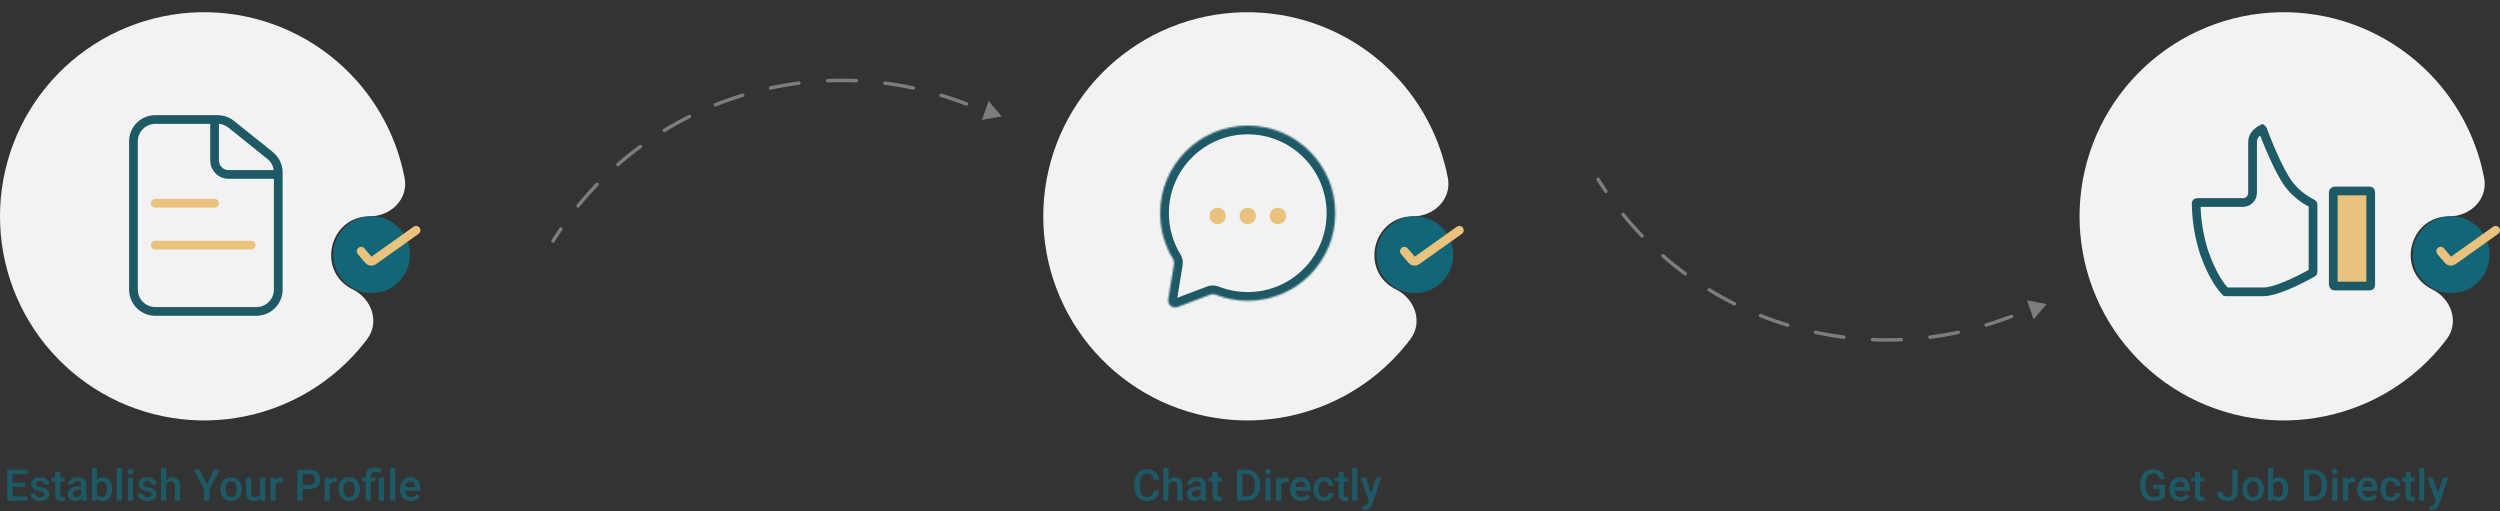 <svg width="1433" height="293" viewBox="0 0 1433 293" fill="none" xmlns="http://www.w3.org/2000/svg">
<rect x="0" y="0" width="1433" height="293" fill="#333333" stroke="none"/>
<path d="M211.92 124C224.115 124 234.211 114.028 231.923 102.05C227.976 81.389 218.502 62.03 204.321 46.128C185.206 24.693 158.874 11.038 130.341 7.763C101.808 4.488 73.068 11.822 49.593 28.369C26.118 44.916 9.55 69.518 3.042 97.492C-3.465 125.465 0.545 154.855 14.306 180.063C28.068 205.271 50.621 224.537 77.67 234.192C104.719 243.846 134.374 243.214 160.987 232.416C180.731 224.406 197.777 211.216 210.437 194.417C217.776 184.679 213.118 171.275 202.175 165.893C181.198 155.575 188.542 124 211.92 124Z" fill="#F2F2F2"/>
<path d="M76.5 81C76.5 74.096 82.096 68.5 89 68.5H124.726C127.571 68.5 130.33 69.47 132.549 71.25L154.822 89.121C157.779 91.493 159.5 95.079 159.5 98.871V166C159.5 172.904 153.904 178.5 147 178.5H89C82.096 178.5 76.5 172.904 76.5 166V81Z" fill="#F2F2F2" stroke="#1E5966" stroke-width="5"/>
<path d="M123 68V92C123 96.418 126.582 100 131 100H159" stroke="#1E5966" stroke-width="5"/>
<path d="M89 116.5H123" stroke="#E9C37D" stroke-width="5" stroke-linecap="round"/>
<path d="M89 140.5H144" stroke="#E9C37D" stroke-width="5" stroke-linecap="round"/>
<circle cx="213" cy="146" r="22" fill="#126678"/>
<path d="M207 144L211.312 149.096C211.984 149.89 213.151 150.037 213.998 149.434L238.5 132" stroke="#E9C37D" stroke-width="5" stroke-linecap="round"/>
<path d="M15.787 284.571V287H6.351V284.571H15.787ZM7.217 269.227V287H4.153V269.227H7.217ZM14.554 276.648V279.041H6.351V276.648H14.554ZM15.726 269.227V271.668H6.351V269.227H15.726ZM25.406 283.423C25.406 283.13 25.332 282.866 25.186 282.63C25.04 282.386 24.759 282.166 24.344 281.971C23.937 281.775 23.335 281.596 22.537 281.434C21.837 281.279 21.194 281.096 20.608 280.884C20.031 280.665 19.534 280.4 19.119 280.091C18.704 279.782 18.383 279.415 18.155 278.992C17.927 278.569 17.813 278.081 17.813 277.527C17.813 276.99 17.931 276.482 18.167 276.001C18.403 275.521 18.741 275.098 19.18 274.732C19.62 274.366 20.153 274.077 20.779 273.865C21.414 273.654 22.122 273.548 22.903 273.548C24.01 273.548 24.958 273.735 25.748 274.109C26.545 274.476 27.155 274.976 27.579 275.611C28.002 276.237 28.213 276.945 28.213 277.735H25.271C25.271 277.385 25.182 277.059 25.003 276.758C24.832 276.449 24.572 276.201 24.222 276.014C23.872 275.818 23.432 275.721 22.903 275.721C22.399 275.721 21.98 275.802 21.646 275.965C21.32 276.119 21.076 276.323 20.914 276.575C20.759 276.827 20.682 277.104 20.682 277.405C20.682 277.625 20.722 277.824 20.804 278.003C20.893 278.174 21.04 278.333 21.243 278.479C21.447 278.618 21.723 278.748 22.073 278.87C22.431 278.992 22.879 279.11 23.416 279.224C24.425 279.436 25.292 279.708 26.016 280.042C26.748 280.368 27.31 280.791 27.701 281.312C28.091 281.824 28.287 282.475 28.287 283.265C28.287 283.851 28.16 284.388 27.908 284.876C27.664 285.356 27.306 285.775 26.834 286.133C26.362 286.483 25.796 286.756 25.137 286.951C24.486 287.146 23.754 287.244 22.94 287.244C21.744 287.244 20.73 287.033 19.9 286.609C19.07 286.178 18.44 285.629 18.008 284.961C17.585 284.286 17.373 283.586 17.373 282.862H20.218C20.25 283.407 20.401 283.842 20.669 284.168C20.946 284.485 21.288 284.717 21.695 284.864C22.11 285.002 22.537 285.071 22.977 285.071C23.506 285.071 23.949 285.002 24.307 284.864C24.665 284.717 24.938 284.522 25.125 284.278C25.312 284.026 25.406 283.741 25.406 283.423ZM36.917 273.792V275.94H29.471V273.792H36.917ZM31.619 270.557H34.561V283.35C34.561 283.757 34.618 284.07 34.732 284.29C34.854 284.502 35.021 284.644 35.232 284.717C35.444 284.791 35.692 284.827 35.977 284.827C36.181 284.827 36.376 284.815 36.563 284.791C36.75 284.766 36.901 284.742 37.015 284.717L37.027 286.963C36.783 287.037 36.498 287.102 36.172 287.159C35.855 287.216 35.489 287.244 35.074 287.244C34.398 287.244 33.8 287.126 33.279 286.89C32.758 286.646 32.352 286.251 32.059 285.706C31.766 285.161 31.619 284.437 31.619 283.533V270.557ZM46.634 284.351V278.052C46.634 277.58 46.548 277.173 46.377 276.832C46.206 276.49 45.946 276.225 45.596 276.038C45.254 275.851 44.823 275.757 44.302 275.757C43.822 275.757 43.407 275.839 43.057 276.001C42.707 276.164 42.435 276.384 42.239 276.661C42.044 276.937 41.946 277.251 41.946 277.601H39.017C39.017 277.08 39.143 276.575 39.395 276.087C39.647 275.599 40.014 275.163 40.494 274.781C40.974 274.398 41.547 274.097 42.215 273.877C42.882 273.658 43.631 273.548 44.461 273.548C45.454 273.548 46.333 273.715 47.098 274.048C47.871 274.382 48.477 274.887 48.916 275.562C49.364 276.229 49.588 277.068 49.588 278.077V283.948C49.588 284.55 49.629 285.092 49.71 285.572C49.8 286.044 49.926 286.455 50.088 286.805V287H47.073C46.935 286.683 46.825 286.28 46.744 285.792C46.67 285.295 46.634 284.815 46.634 284.351ZM47.061 278.968L47.085 280.787H44.974C44.428 280.787 43.948 280.84 43.533 280.945C43.118 281.043 42.772 281.189 42.496 281.385C42.219 281.58 42.011 281.816 41.873 282.093C41.735 282.369 41.666 282.683 41.666 283.033C41.666 283.383 41.747 283.704 41.91 283.997C42.072 284.282 42.308 284.506 42.618 284.668C42.935 284.831 43.318 284.913 43.765 284.913C44.367 284.913 44.892 284.791 45.34 284.546C45.796 284.294 46.154 283.989 46.414 283.631C46.675 283.265 46.813 282.919 46.829 282.593L47.781 283.899C47.684 284.233 47.517 284.591 47.281 284.974C47.045 285.356 46.736 285.722 46.353 286.072C45.979 286.414 45.527 286.695 44.998 286.915C44.477 287.134 43.875 287.244 43.191 287.244C42.329 287.244 41.56 287.073 40.884 286.731C40.209 286.382 39.68 285.914 39.297 285.328C38.915 284.734 38.724 284.062 38.724 283.313C38.724 282.614 38.854 281.995 39.114 281.458C39.383 280.913 39.773 280.457 40.286 280.091C40.807 279.725 41.442 279.448 42.19 279.261C42.939 279.065 43.794 278.968 44.754 278.968H47.061ZM52.676 268.25H55.618V284.18L55.337 287H52.676V268.25ZM64.236 280.274V280.53C64.236 281.507 64.126 282.406 63.907 283.228C63.695 284.042 63.37 284.75 62.93 285.352C62.499 285.954 61.962 286.422 61.319 286.756C60.684 287.081 59.948 287.244 59.109 287.244C58.287 287.244 57.571 287.09 56.961 286.78C56.351 286.471 55.838 286.032 55.423 285.462C55.016 284.892 54.686 284.213 54.434 283.423C54.182 282.634 54.003 281.763 53.897 280.811V279.993C54.003 279.033 54.182 278.162 54.434 277.381C54.686 276.591 55.016 275.912 55.423 275.342C55.838 274.764 56.346 274.321 56.949 274.012C57.559 273.702 58.271 273.548 59.085 273.548C59.931 273.548 60.676 273.711 61.319 274.036C61.97 274.362 62.511 274.826 62.942 275.428C63.374 276.022 63.695 276.73 63.907 277.552C64.126 278.374 64.236 279.281 64.236 280.274ZM61.294 280.53V280.274C61.294 279.68 61.246 279.122 61.148 278.602C61.05 278.073 60.888 277.609 60.66 277.21C60.44 276.811 60.139 276.498 59.756 276.27C59.382 276.034 58.914 275.916 58.352 275.916C57.832 275.916 57.384 276.006 57.01 276.185C56.635 276.364 56.322 276.608 56.07 276.917C55.818 277.226 55.618 277.584 55.472 277.991C55.333 278.398 55.24 278.838 55.191 279.31V281.519C55.264 282.129 55.419 282.691 55.655 283.204C55.899 283.708 56.241 284.115 56.68 284.424C57.12 284.725 57.685 284.876 58.377 284.876C58.922 284.876 59.382 284.766 59.756 284.546C60.131 284.327 60.428 284.021 60.648 283.631C60.875 283.232 61.038 282.768 61.136 282.239C61.242 281.71 61.294 281.141 61.294 280.53ZM69.876 268.25V287H66.922V268.25H69.876ZM76.248 273.792V287H73.294V273.792H76.248ZM73.099 270.325C73.099 269.878 73.245 269.507 73.538 269.214C73.839 268.913 74.254 268.763 74.783 268.763C75.304 268.763 75.715 268.913 76.016 269.214C76.317 269.507 76.468 269.878 76.468 270.325C76.468 270.765 76.317 271.131 76.016 271.424C75.715 271.717 75.304 271.863 74.783 271.863C74.254 271.863 73.839 271.717 73.538 271.424C73.245 271.131 73.099 270.765 73.099 270.325ZM86.88 283.423C86.88 283.13 86.807 282.866 86.661 282.63C86.514 282.386 86.233 282.166 85.818 281.971C85.412 281.775 84.809 281.596 84.012 281.434C83.312 281.279 82.669 281.096 82.083 280.884C81.505 280.665 81.009 280.4 80.594 280.091C80.179 279.782 79.857 279.415 79.629 278.992C79.401 278.569 79.288 278.081 79.288 277.527C79.288 276.99 79.406 276.482 79.642 276.001C79.878 275.521 80.215 275.098 80.655 274.732C81.094 274.366 81.627 274.077 82.254 273.865C82.889 273.654 83.597 273.548 84.378 273.548C85.485 273.548 86.433 273.735 87.222 274.109C88.02 274.476 88.63 274.976 89.053 275.611C89.476 276.237 89.688 276.945 89.688 277.735H86.746C86.746 277.385 86.657 277.059 86.478 276.758C86.307 276.449 86.046 276.201 85.696 276.014C85.346 275.818 84.907 275.721 84.378 275.721C83.873 275.721 83.454 275.802 83.121 275.965C82.795 276.119 82.551 276.323 82.388 276.575C82.234 276.827 82.156 277.104 82.156 277.405C82.156 277.625 82.197 277.824 82.278 278.003C82.368 278.174 82.514 278.333 82.718 278.479C82.921 278.618 83.198 278.748 83.548 278.87C83.906 278.992 84.353 279.11 84.891 279.224C85.9 279.436 86.766 279.708 87.491 280.042C88.223 280.368 88.785 280.791 89.175 281.312C89.566 281.824 89.761 282.475 89.761 283.265C89.761 283.851 89.635 284.388 89.383 284.876C89.139 285.356 88.781 285.775 88.309 286.133C87.837 286.483 87.271 286.756 86.612 286.951C85.961 287.146 85.228 287.244 84.415 287.244C83.218 287.244 82.205 287.033 81.375 286.609C80.545 286.178 79.914 285.629 79.483 284.961C79.06 284.286 78.848 283.586 78.848 282.862H81.692C81.725 283.407 81.876 283.842 82.144 284.168C82.421 284.485 82.763 284.717 83.169 284.864C83.585 285.002 84.012 285.071 84.451 285.071C84.98 285.071 85.424 285.002 85.782 284.864C86.14 284.717 86.412 284.522 86.6 284.278C86.787 284.026 86.88 283.741 86.88 283.423ZM95.242 268.25V287H92.312V268.25H95.242ZM94.73 279.908L93.777 279.896C93.785 278.984 93.912 278.142 94.156 277.369C94.408 276.596 94.758 275.924 95.206 275.354C95.661 274.777 96.207 274.333 96.841 274.024C97.476 273.707 98.18 273.548 98.953 273.548C99.604 273.548 100.19 273.637 100.711 273.816C101.24 273.995 101.696 274.284 102.078 274.683C102.461 275.074 102.75 275.586 102.945 276.221C103.148 276.848 103.25 277.613 103.25 278.516V287H100.296V278.492C100.296 277.857 100.202 277.352 100.015 276.978C99.836 276.604 99.572 276.335 99.222 276.172C98.872 276.001 98.445 275.916 97.94 275.916C97.411 275.916 96.943 276.022 96.536 276.233C96.137 276.445 95.804 276.734 95.535 277.1C95.267 277.466 95.063 277.889 94.925 278.37C94.795 278.85 94.73 279.362 94.73 279.908ZM114.444 269.227L118.57 277.71L122.696 269.227H126.089L120.108 280.457V287H117.02V280.457L111.038 269.227H114.444ZM126.37 280.542V280.262C126.37 279.31 126.508 278.427 126.785 277.613C127.062 276.791 127.461 276.079 127.981 275.477C128.51 274.866 129.153 274.394 129.91 274.061C130.675 273.719 131.538 273.548 132.498 273.548C133.466 273.548 134.329 273.719 135.086 274.061C135.851 274.394 136.498 274.866 137.027 275.477C137.556 276.079 137.959 276.791 138.235 277.613C138.512 278.427 138.65 279.31 138.65 280.262V280.542C138.65 281.495 138.512 282.378 138.235 283.191C137.959 284.005 137.556 284.717 137.027 285.328C136.498 285.93 135.855 286.402 135.098 286.744C134.341 287.077 133.483 287.244 132.522 287.244C131.554 287.244 130.687 287.077 129.922 286.744C129.166 286.402 128.523 285.93 127.994 285.328C127.465 284.717 127.062 284.005 126.785 283.191C126.508 282.378 126.37 281.495 126.37 280.542ZM129.312 280.262V280.542C129.312 281.137 129.373 281.698 129.495 282.227C129.617 282.756 129.808 283.22 130.069 283.619C130.329 284.017 130.663 284.331 131.07 284.559C131.477 284.786 131.961 284.9 132.522 284.9C133.068 284.9 133.54 284.786 133.938 284.559C134.345 284.331 134.679 284.017 134.939 283.619C135.2 283.22 135.391 282.756 135.513 282.227C135.643 281.698 135.708 281.137 135.708 280.542V280.262C135.708 279.676 135.643 279.122 135.513 278.602C135.391 278.073 135.196 277.605 134.927 277.198C134.667 276.791 134.333 276.473 133.926 276.246C133.528 276.01 133.051 275.892 132.498 275.892C131.945 275.892 131.465 276.01 131.058 276.246C130.659 276.473 130.329 276.791 130.069 277.198C129.808 277.605 129.617 278.073 129.495 278.602C129.373 279.122 129.312 279.676 129.312 280.262ZM149.063 283.887V273.792H152.017V287H149.234L149.063 283.887ZM149.478 281.141L150.467 281.116C150.467 282.003 150.369 282.821 150.174 283.57C149.979 284.31 149.677 284.957 149.271 285.511C148.864 286.056 148.343 286.483 147.708 286.792C147.073 287.094 146.312 287.244 145.425 287.244C144.782 287.244 144.192 287.151 143.655 286.963C143.118 286.776 142.654 286.487 142.264 286.097C141.881 285.706 141.584 285.197 141.373 284.571C141.161 283.944 141.055 283.195 141.055 282.325V273.792H143.997V282.349C143.997 282.829 144.054 283.232 144.168 283.558C144.282 283.875 144.437 284.131 144.632 284.327C144.827 284.522 145.055 284.66 145.315 284.742C145.576 284.823 145.853 284.864 146.146 284.864C146.984 284.864 147.643 284.701 148.123 284.375C148.611 284.042 148.957 283.594 149.161 283.033C149.372 282.471 149.478 281.84 149.478 281.141ZM157.986 276.307V287H155.044V273.792H157.852L157.986 276.307ZM162.027 273.707L162.002 276.441C161.823 276.408 161.628 276.384 161.417 276.368C161.213 276.351 161.01 276.343 160.806 276.343C160.302 276.343 159.858 276.417 159.476 276.563C159.093 276.701 158.772 276.905 158.511 277.173C158.259 277.434 158.064 277.751 157.925 278.125C157.787 278.5 157.706 278.919 157.681 279.383L157.01 279.432C157.01 278.602 157.091 277.833 157.254 277.125C157.417 276.417 157.661 275.794 157.986 275.257C158.32 274.72 158.735 274.301 159.231 274C159.736 273.698 160.318 273.548 160.977 273.548C161.156 273.548 161.347 273.564 161.551 273.597C161.762 273.629 161.921 273.666 162.027 273.707ZM177.139 280.372H172.513V277.942H177.139C177.945 277.942 178.596 277.812 179.092 277.552C179.589 277.291 179.951 276.933 180.179 276.478C180.415 276.014 180.533 275.485 180.533 274.891C180.533 274.329 180.415 273.804 180.179 273.316C179.951 272.819 179.589 272.421 179.092 272.12C178.596 271.819 177.945 271.668 177.139 271.668H173.453V287H170.389V269.227H177.139C178.514 269.227 179.682 269.471 180.643 269.959C181.611 270.439 182.347 271.106 182.852 271.961C183.357 272.807 183.609 273.776 183.609 274.866C183.609 276.014 183.357 276.998 182.852 277.82C182.347 278.642 181.611 279.273 180.643 279.712C179.682 280.152 178.514 280.372 177.139 280.372ZM189.017 276.307V287H186.075V273.792H188.882L189.017 276.307ZM193.057 273.707L193.033 276.441C192.854 276.408 192.658 276.384 192.447 276.368C192.243 276.351 192.04 276.343 191.836 276.343C191.332 276.343 190.888 276.417 190.506 276.563C190.123 276.701 189.802 276.905 189.542 277.173C189.289 277.434 189.094 277.751 188.956 278.125C188.817 278.5 188.736 278.919 188.711 279.383L188.04 279.432C188.04 278.602 188.121 277.833 188.284 277.125C188.447 276.417 188.691 275.794 189.017 275.257C189.35 274.72 189.765 274.301 190.262 274C190.766 273.698 191.348 273.548 192.007 273.548C192.186 273.548 192.378 273.564 192.581 273.597C192.793 273.629 192.951 273.666 193.057 273.707ZM194.021 280.542V280.262C194.021 279.31 194.16 278.427 194.437 277.613C194.713 276.791 195.112 276.079 195.633 275.477C196.162 274.866 196.805 274.394 197.562 274.061C198.326 273.719 199.189 273.548 200.149 273.548C201.118 273.548 201.98 273.719 202.737 274.061C203.502 274.394 204.149 274.866 204.678 275.477C205.207 276.079 205.61 276.791 205.887 277.613C206.163 278.427 206.302 279.31 206.302 280.262V280.542C206.302 281.495 206.163 282.378 205.887 283.191C205.61 284.005 205.207 284.717 204.678 285.328C204.149 285.93 203.506 286.402 202.75 286.744C201.993 287.077 201.134 287.244 200.174 287.244C199.205 287.244 198.339 287.077 197.574 286.744C196.817 286.402 196.174 285.93 195.645 285.328C195.116 284.717 194.713 284.005 194.437 283.191C194.16 282.378 194.021 281.495 194.021 280.542ZM196.963 280.262V280.542C196.963 281.137 197.024 281.698 197.146 282.227C197.269 282.756 197.46 283.22 197.72 283.619C197.981 284.017 198.314 284.331 198.721 284.559C199.128 284.786 199.612 284.9 200.174 284.9C200.719 284.9 201.191 284.786 201.59 284.559C201.997 284.331 202.33 284.017 202.591 283.619C202.851 283.22 203.042 282.756 203.165 282.227C203.295 281.698 203.36 281.137 203.36 280.542V280.262C203.36 279.676 203.295 279.122 203.165 278.602C203.042 278.073 202.847 277.605 202.579 277.198C202.318 276.791 201.985 276.473 201.578 276.246C201.179 276.01 200.703 275.892 200.149 275.892C199.596 275.892 199.116 276.01 198.709 276.246C198.31 276.473 197.981 276.791 197.72 277.198C197.46 277.605 197.269 278.073 197.146 278.602C197.024 279.122 196.963 279.676 196.963 280.262ZM212.552 287H209.598V272.938C209.598 271.871 209.809 270.972 210.232 270.24C210.664 269.507 211.278 268.95 212.076 268.567C212.881 268.185 213.838 267.994 214.944 267.994C215.595 267.994 216.222 268.063 216.824 268.201C217.435 268.34 218.065 268.514 218.716 268.726L218.265 271.119C217.85 270.98 217.39 270.85 216.885 270.728C216.381 270.598 215.799 270.533 215.14 270.533C214.253 270.533 213.597 270.736 213.174 271.143C212.759 271.542 212.552 272.14 212.552 272.938V287ZM215.201 273.792V275.94H207.571V273.792H215.201ZM220.108 273.792V287H217.166V273.792H220.108ZM226.541 268.25V287H223.587V268.25H226.541ZM235.586 287.244C234.61 287.244 233.727 287.085 232.938 286.768C232.156 286.443 231.489 285.991 230.936 285.413C230.39 284.835 229.971 284.156 229.678 283.375C229.385 282.593 229.239 281.751 229.239 280.848V280.359C229.239 279.326 229.389 278.39 229.69 277.552C229.992 276.714 230.411 275.997 230.948 275.403C231.485 274.801 232.12 274.341 232.852 274.024C233.584 273.707 234.378 273.548 235.232 273.548C236.176 273.548 237.002 273.707 237.71 274.024C238.418 274.341 239.004 274.789 239.468 275.367C239.94 275.936 240.29 276.616 240.518 277.405C240.754 278.195 240.872 279.065 240.872 280.018V281.275H230.667V279.163H237.967V278.931C237.951 278.402 237.845 277.906 237.649 277.442C237.462 276.978 237.173 276.604 236.783 276.319C236.392 276.034 235.871 275.892 235.22 275.892C234.732 275.892 234.297 275.997 233.914 276.209C233.54 276.412 233.226 276.709 232.974 277.1C232.722 277.491 232.527 277.963 232.388 278.516C232.258 279.061 232.193 279.676 232.193 280.359V280.848C232.193 281.425 232.27 281.963 232.425 282.459C232.588 282.947 232.824 283.375 233.133 283.741C233.442 284.107 233.816 284.396 234.256 284.607C234.695 284.811 235.196 284.913 235.757 284.913C236.465 284.913 237.096 284.77 237.649 284.485C238.203 284.201 238.683 283.798 239.09 283.277L240.64 284.778C240.355 285.193 239.985 285.592 239.529 285.975C239.074 286.349 238.516 286.654 237.857 286.89C237.206 287.126 236.449 287.244 235.586 287.244Z" fill="#1E5966"/>
<path d="M809.92 124C822.115 124 832.211 114.028 829.923 102.05C825.976 81.389 816.502 62.03 802.321 46.128C783.206 24.693 756.874 11.038 728.341 7.763C699.808 4.488 671.068 11.822 647.593 28.369C624.118 44.916 607.55 69.518 601.043 97.492C594.535 125.465 598.545 154.855 612.307 180.063C626.068 205.271 648.621 224.537 675.67 234.192C702.719 243.846 732.374 243.214 758.987 232.416C778.731 224.406 795.777 211.216 808.437 194.417C815.776 184.679 811.118 171.275 800.175 165.893C779.198 155.575 786.542 124 809.92 124Z" fill="#F2F2F2"/>
<circle cx="811" cy="146" r="22" fill="#126678"/>
<path d="M805 144L809.312 149.096C809.984 149.89 811.151 150.037 811.998 149.434L836.5 132" stroke="#E9C37D" stroke-width="5" stroke-linecap="round"/>
<path d="M661.32 281.214H664.372C664.274 282.378 663.949 283.415 663.396 284.327C662.842 285.23 662.065 285.942 661.064 286.463C660.063 286.984 658.846 287.244 657.414 287.244C656.315 287.244 655.327 287.049 654.448 286.658C653.569 286.259 652.816 285.698 652.189 284.974C651.563 284.241 651.083 283.358 650.749 282.325C650.424 281.291 650.261 280.136 650.261 278.858V277.381C650.261 276.103 650.428 274.948 650.761 273.914C651.103 272.881 651.591 271.998 652.226 271.265C652.861 270.525 653.622 269.959 654.509 269.568C655.404 269.178 656.409 268.982 657.524 268.982C658.94 268.982 660.136 269.243 661.113 269.764C662.089 270.285 662.846 271.005 663.383 271.924C663.929 272.844 664.262 273.898 664.384 275.086H661.333C661.251 274.321 661.072 273.666 660.795 273.121C660.527 272.575 660.128 272.16 659.599 271.875C659.07 271.583 658.378 271.436 657.524 271.436C656.824 271.436 656.214 271.566 655.693 271.827C655.172 272.087 654.737 272.47 654.387 272.974C654.037 273.479 653.772 274.101 653.593 274.842C653.422 275.574 653.337 276.412 653.337 277.356V278.858C653.337 279.753 653.414 280.567 653.569 281.299C653.732 282.024 653.976 282.646 654.301 283.167C654.635 283.688 655.058 284.091 655.571 284.375C656.083 284.66 656.698 284.803 657.414 284.803C658.285 284.803 658.989 284.664 659.526 284.388C660.071 284.111 660.482 283.708 660.759 283.179C661.044 282.642 661.231 281.987 661.32 281.214ZM669.768 268.25V287H666.838V268.25H669.768ZM669.255 279.908L668.303 279.896C668.311 278.984 668.437 278.142 668.681 277.369C668.933 276.596 669.283 275.924 669.731 275.354C670.187 274.777 670.732 274.333 671.367 274.024C672.001 273.707 672.705 273.548 673.479 273.548C674.13 273.548 674.715 273.637 675.236 273.816C675.765 273.995 676.221 274.284 676.604 274.683C676.986 275.074 677.275 275.586 677.47 276.221C677.674 276.848 677.775 277.613 677.775 278.516V287H674.821V278.492C674.821 277.857 674.728 277.352 674.541 276.978C674.361 276.604 674.097 276.335 673.747 276.172C673.397 276.001 672.97 275.916 672.465 275.916C671.936 275.916 671.468 276.022 671.062 276.233C670.663 276.445 670.329 276.734 670.061 277.1C669.792 277.466 669.589 277.889 669.45 278.37C669.32 278.85 669.255 279.362 669.255 279.908ZM688.2 284.351V278.052C688.2 277.58 688.115 277.173 687.944 276.832C687.773 276.49 687.513 276.225 687.163 276.038C686.821 275.851 686.389 275.757 685.869 275.757C685.389 275.757 684.973 275.839 684.624 276.001C684.274 276.164 684.001 276.384 683.806 276.661C683.61 276.937 683.513 277.251 683.513 277.601H680.583C680.583 277.08 680.709 276.575 680.961 276.087C681.214 275.599 681.58 275.163 682.06 274.781C682.54 274.398 683.114 274.097 683.781 273.877C684.449 273.658 685.197 273.548 686.027 273.548C687.02 273.548 687.899 273.715 688.664 274.048C689.437 274.382 690.043 274.887 690.483 275.562C690.931 276.229 691.154 277.068 691.154 278.077V283.948C691.154 284.55 691.195 285.092 691.276 285.572C691.366 286.044 691.492 286.455 691.655 286.805V287H688.64C688.501 286.683 688.391 286.28 688.31 285.792C688.237 285.295 688.2 284.815 688.2 284.351ZM688.627 278.968L688.652 280.787H686.54C685.995 280.787 685.515 280.84 685.1 280.945C684.685 281.043 684.339 281.189 684.062 281.385C683.785 281.58 683.578 281.816 683.439 282.093C683.301 282.369 683.232 282.683 683.232 283.033C683.232 283.383 683.313 283.704 683.476 283.997C683.639 284.282 683.875 284.506 684.184 284.668C684.501 284.831 684.884 284.913 685.332 284.913C685.934 284.913 686.459 284.791 686.906 284.546C687.362 284.294 687.72 283.989 687.98 283.631C688.241 283.265 688.379 282.919 688.396 282.593L689.348 283.899C689.25 284.233 689.083 284.591 688.847 284.974C688.611 285.356 688.302 285.722 687.919 286.072C687.545 286.414 687.093 286.695 686.564 286.915C686.044 287.134 685.441 287.244 684.758 287.244C683.895 287.244 683.126 287.073 682.451 286.731C681.775 286.382 681.246 285.914 680.864 285.328C680.481 284.734 680.29 284.062 680.29 283.313C680.29 282.614 680.42 281.995 680.681 281.458C680.949 280.913 681.34 280.457 681.853 280.091C682.373 279.725 683.008 279.448 683.757 279.261C684.506 279.065 685.36 278.968 686.32 278.968H688.627ZM700.285 273.792V275.94H692.839V273.792H700.285ZM694.987 270.557H697.929V283.35C697.929 283.757 697.986 284.07 698.1 284.29C698.222 284.502 698.389 284.644 698.601 284.717C698.812 284.791 699.06 284.827 699.345 284.827C699.549 284.827 699.744 284.815 699.931 284.791C700.118 284.766 700.269 284.742 700.383 284.717L700.395 286.963C700.151 287.037 699.866 287.102 699.541 287.159C699.223 287.216 698.857 287.244 698.442 287.244C697.766 287.244 697.168 287.126 696.647 286.89C696.127 286.646 695.72 286.251 695.427 285.706C695.134 285.161 694.987 284.437 694.987 283.533V270.557ZM714.238 287H710.441L710.466 284.571H714.238C715.336 284.571 716.256 284.331 716.997 283.851C717.745 283.37 718.307 282.683 718.681 281.788C719.064 280.892 719.255 279.826 719.255 278.589V277.625C719.255 276.665 719.145 275.814 718.925 275.074C718.714 274.333 718.396 273.711 717.973 273.206C717.558 272.701 717.045 272.319 716.435 272.059C715.833 271.798 715.137 271.668 714.348 271.668H710.368V269.227H714.348C715.528 269.227 716.606 269.426 717.583 269.825C718.559 270.215 719.401 270.781 720.109 271.521C720.826 272.262 721.375 273.149 721.757 274.183C722.14 275.216 722.331 276.372 722.331 277.649V278.589C722.331 279.867 722.14 281.023 721.757 282.056C721.375 283.09 720.826 283.977 720.109 284.717C719.393 285.45 718.539 286.015 717.546 286.414C716.561 286.805 715.458 287 714.238 287ZM712.138 269.227V287H709.074V269.227H712.138ZM728.264 273.792V287H725.31V273.792H728.264ZM725.114 270.325C725.114 269.878 725.261 269.507 725.554 269.214C725.855 268.913 726.27 268.763 726.799 268.763C727.32 268.763 727.731 268.913 728.032 269.214C728.333 269.507 728.483 269.878 728.483 270.325C728.483 270.765 728.333 271.131 728.032 271.424C727.731 271.717 727.32 271.863 726.799 271.863C726.27 271.863 725.855 271.717 725.554 271.424C725.261 271.131 725.114 270.765 725.114 270.325ZM734.44 276.307V287H731.499V273.792H734.306L734.44 276.307ZM738.481 273.707L738.457 276.441C738.278 276.408 738.082 276.384 737.871 276.368C737.667 276.351 737.464 276.343 737.26 276.343C736.756 276.343 736.312 276.417 735.93 276.563C735.547 276.701 735.226 276.905 734.965 277.173C734.713 277.434 734.518 277.751 734.379 278.125C734.241 278.5 734.16 278.919 734.135 279.383L733.464 279.432C733.464 278.602 733.545 277.833 733.708 277.125C733.871 276.417 734.115 275.794 734.44 275.257C734.774 274.72 735.189 274.301 735.686 274C736.19 273.698 736.772 273.548 737.431 273.548C737.61 273.548 737.801 273.564 738.005 273.597C738.216 273.629 738.375 273.666 738.481 273.707ZM745.903 287.244C744.926 287.244 744.043 287.085 743.254 286.768C742.473 286.443 741.805 285.991 741.252 285.413C740.707 284.835 740.288 284.156 739.995 283.375C739.702 282.593 739.555 281.751 739.555 280.848V280.359C739.555 279.326 739.706 278.39 740.007 277.552C740.308 276.714 740.727 275.997 741.264 275.403C741.801 274.801 742.436 274.341 743.168 274.024C743.901 273.707 744.694 273.548 745.549 273.548C746.493 273.548 747.319 273.707 748.027 274.024C748.735 274.341 749.321 274.789 749.785 275.367C750.257 275.936 750.607 276.616 750.834 277.405C751.07 278.195 751.188 279.065 751.188 280.018V281.275H740.983V279.163H748.283V278.931C748.267 278.402 748.161 277.906 747.966 277.442C747.779 276.978 747.49 276.604 747.099 276.319C746.708 276.034 746.188 275.892 745.537 275.892C745.048 275.892 744.613 275.997 744.23 276.209C743.856 276.412 743.543 276.709 743.291 277.1C743.038 277.491 742.843 277.963 742.705 278.516C742.574 279.061 742.509 279.676 742.509 280.359V280.848C742.509 281.425 742.587 281.963 742.741 282.459C742.904 282.947 743.14 283.375 743.449 283.741C743.758 284.107 744.133 284.396 744.572 284.607C745.012 284.811 745.512 284.913 746.074 284.913C746.782 284.913 747.412 284.77 747.966 284.485C748.519 284.201 748.999 283.798 749.406 283.277L750.957 284.778C750.672 285.193 750.301 285.592 749.846 285.975C749.39 286.349 748.833 286.654 748.173 286.89C747.522 287.126 746.765 287.244 745.903 287.244ZM758.879 284.9C759.359 284.9 759.79 284.807 760.173 284.62C760.563 284.424 760.877 284.156 761.113 283.814C761.357 283.472 761.491 283.077 761.516 282.63H764.287C764.27 283.484 764.018 284.262 763.53 284.961C763.042 285.661 762.395 286.219 761.589 286.634C760.783 287.041 759.892 287.244 758.916 287.244C757.906 287.244 757.028 287.073 756.279 286.731C755.53 286.382 754.908 285.901 754.411 285.291C753.915 284.681 753.54 283.977 753.288 283.179C753.044 282.382 752.922 281.527 752.922 280.616V280.188C752.922 279.277 753.044 278.423 753.288 277.625C753.54 276.819 753.915 276.111 754.411 275.501C754.908 274.891 755.53 274.415 756.279 274.073C757.028 273.723 757.902 273.548 758.903 273.548C759.961 273.548 760.889 273.759 761.687 274.183C762.484 274.598 763.111 275.18 763.566 275.928C764.03 276.669 764.27 277.531 764.287 278.516H761.516C761.491 278.028 761.369 277.588 761.149 277.198C760.938 276.799 760.637 276.482 760.246 276.246C759.864 276.01 759.404 275.892 758.867 275.892C758.273 275.892 757.78 276.014 757.39 276.258C756.999 276.494 756.694 276.819 756.474 277.234C756.254 277.641 756.096 278.101 755.998 278.614C755.909 279.118 755.864 279.643 755.864 280.188V280.616C755.864 281.161 755.909 281.69 755.998 282.203C756.088 282.715 756.242 283.175 756.462 283.582C756.69 283.981 756.999 284.302 757.39 284.546C757.78 284.782 758.277 284.9 758.879 284.9ZM772.6 273.792V275.94H765.153V273.792H772.6ZM767.302 270.557H770.244V283.35C770.244 283.757 770.301 284.07 770.415 284.29C770.537 284.502 770.703 284.644 770.915 284.717C771.127 284.791 771.375 284.827 771.66 284.827C771.863 284.827 772.058 284.815 772.246 284.791C772.433 284.766 772.583 284.742 772.697 284.717L772.709 286.963C772.465 287.037 772.181 287.102 771.855 287.159C771.538 287.216 771.171 287.244 770.756 287.244C770.081 287.244 769.483 287.126 768.962 286.89C768.441 286.646 768.034 286.251 767.741 285.706C767.448 285.161 767.302 284.437 767.302 283.533V270.557ZM778.02 268.25V287H775.065V268.25H778.02ZM785.075 285.56L788.664 273.792H791.813L786.516 289.014C786.394 289.34 786.235 289.694 786.04 290.076C785.844 290.459 785.588 290.821 785.271 291.163C784.961 291.513 784.575 291.793 784.111 292.005C783.647 292.225 783.085 292.334 782.426 292.334C782.166 292.334 781.914 292.31 781.669 292.261C781.433 292.221 781.21 292.176 780.998 292.127L780.986 289.881C781.067 289.889 781.165 289.897 781.279 289.905C781.401 289.913 781.499 289.917 781.572 289.917C782.06 289.917 782.467 289.856 782.792 289.734C783.118 289.62 783.382 289.433 783.586 289.173C783.798 288.912 783.977 288.562 784.123 288.123L785.075 285.56ZM783.049 273.792L786.186 283.68L786.711 286.78L784.672 287.305L779.875 273.792H783.049Z" fill="#1E5966"/>
<mask id="path-13-inside-1_200_232" fill="white">
<path fill-rule="evenodd" clip-rule="evenodd" d="M715.208 172.416C742.937 172.416 765.416 149.937 765.416 122.208C765.416 94.479 742.937 72 715.208 72C687.479 72 665 94.479 665 122.208C665 131.802 667.691 140.768 672.36 148.392C672.883 149.246 673.104 150.255 672.942 151.244L669.617 171.587C669.12 174.625 672.1 177.062 674.98 175.973L693.75 168.874C694.723 168.506 695.798 168.538 696.766 168.921C702.475 171.176 708.697 172.416 715.208 172.416Z"/>
</mask>
<path fill-rule="evenodd" clip-rule="evenodd" d="M715.208 172.416C742.937 172.416 765.416 149.937 765.416 122.208C765.416 94.479 742.937 72 715.208 72C687.479 72 665 94.479 665 122.208C665 131.802 667.691 140.768 672.36 148.392C672.883 149.246 673.104 150.255 672.942 151.244L669.617 171.587C669.12 174.625 672.1 177.062 674.98 175.973L693.75 168.874C694.723 168.506 695.798 168.538 696.766 168.921C702.475 171.176 708.697 172.416 715.208 172.416Z" fill="#F2F2F2"/>
<path d="M693.75 168.874L695.519 173.551L693.75 168.874ZM669.617 171.587L664.683 170.78L669.617 171.587ZM672.36 148.392L668.096 151.003L672.36 148.392ZM672.942 151.244L677.877 152.05L672.942 151.244ZM760.416 122.208C760.416 147.176 740.176 167.416 715.208 167.416V177.416C745.698 177.416 770.416 152.698 770.416 122.208H760.416ZM715.208 77C740.176 77 760.416 97.24 760.416 122.208H770.416C770.416 91.717 745.698 67 715.208 67V77ZM670 122.208C670 97.24 690.24 77 715.208 77V67C684.717 67 660 91.717 660 122.208H670ZM676.624 145.78C672.423 138.92 670 130.855 670 122.208H660C660 132.75 662.96 142.616 668.096 151.003L676.624 145.78ZM674.552 172.393L677.877 152.05L668.008 150.437L664.683 170.78L674.552 172.393ZM691.982 164.197L673.211 171.296L676.749 180.65L695.519 173.551L691.982 164.197ZM715.208 167.416C709.336 167.416 703.737 166.299 698.603 164.27L694.928 173.571C701.213 176.054 708.057 177.416 715.208 177.416V167.416ZM695.519 173.551C695.25 173.652 695.037 173.614 694.928 173.571L698.603 164.27C696.56 163.463 694.197 163.359 691.982 164.197L695.519 173.551ZM664.683 170.78C663.565 177.618 670.268 183.101 676.749 180.65L673.211 171.296C673.931 171.024 674.676 171.633 674.552 172.393L664.683 170.78ZM668.096 151.003C668.036 150.905 667.963 150.71 668.008 150.437L677.877 152.05C678.244 149.8 677.73 147.586 676.624 145.78L668.096 151.003Z" fill="#1E5966" mask="url(#path-13-inside-1_200_232)"/>
<circle cx="697.949" cy="123.777" r="4.707" fill="#E9C37D"/>
<circle cx="715.208" cy="123.777" r="4.707" fill="#E9C37D"/>
<circle cx="732.467" cy="123.777" r="4.707" fill="#E9C37D"/>
<path d="M1403.92 124C1416.11 124 1426.21 114.028 1423.92 102.05C1419.98 81.389 1410.5 62.03 1396.32 46.128C1377.21 24.693 1350.87 11.038 1322.34 7.763C1293.81 4.488 1265.07 11.822 1241.59 28.369C1218.12 44.916 1201.55 69.518 1195.04 97.492C1188.54 125.465 1192.54 154.855 1206.31 180.063C1220.07 205.271 1242.62 224.537 1269.67 234.192C1296.72 243.846 1326.37 243.214 1352.99 232.416C1372.73 224.406 1389.78 211.216 1402.44 194.417C1409.78 184.679 1405.12 171.275 1394.18 165.893C1373.2 155.575 1380.54 124 1403.92 124Z" fill="#F2F2F2"/>
<circle cx="1405" cy="146" r="22" fill="#126678"/>
<path d="M1399 144L1403.31 149.096C1403.98 149.89 1405.15 150.037 1406 149.434L1430.5 132" stroke="#E9C37D" stroke-width="5" stroke-linecap="round"/>
<path d="M1240.92 277.918V284.705C1240.66 285.039 1240.27 285.405 1239.73 285.804C1239.2 286.194 1238.5 286.532 1237.62 286.817C1236.74 287.102 1235.65 287.244 1234.34 287.244C1233.22 287.244 1232.2 287.057 1231.27 286.683C1230.34 286.3 1229.54 285.743 1228.87 285.01C1228.2 284.278 1227.68 283.387 1227.32 282.337C1226.95 281.279 1226.77 280.075 1226.77 278.724V277.491C1226.77 276.148 1226.93 274.952 1227.27 273.902C1227.61 272.844 1228.1 271.949 1228.73 271.216C1229.37 270.484 1230.13 269.931 1231.03 269.556C1231.93 269.174 1232.95 268.982 1234.09 268.982C1235.55 268.982 1236.75 269.227 1237.71 269.715C1238.67 270.195 1239.41 270.862 1239.93 271.717C1240.45 272.571 1240.78 273.548 1240.92 274.646H1237.91C1237.82 274.028 1237.62 273.475 1237.34 272.986C1237.06 272.498 1236.66 272.116 1236.14 271.839C1235.63 271.554 1234.96 271.412 1234.14 271.412C1233.43 271.412 1232.81 271.546 1232.27 271.814C1231.74 272.083 1231.29 272.478 1230.93 272.999C1230.58 273.519 1230.32 274.154 1230.14 274.903C1229.96 275.652 1229.87 276.506 1229.87 277.466V278.724C1229.87 279.7 1229.97 280.567 1230.17 281.324C1230.39 282.081 1230.69 282.719 1231.08 283.24C1231.48 283.761 1231.96 284.156 1232.53 284.424C1233.1 284.685 1233.74 284.815 1234.46 284.815C1235.16 284.815 1235.73 284.758 1236.18 284.644C1236.63 284.522 1236.98 284.38 1237.24 284.217C1237.51 284.046 1237.72 283.883 1237.86 283.729V280.201H1234.17V277.918H1240.92ZM1249.84 287.244C1248.86 287.244 1247.98 287.085 1247.19 286.768C1246.41 286.443 1245.74 285.991 1245.19 285.413C1244.64 284.835 1244.22 284.156 1243.93 283.375C1243.64 282.593 1243.49 281.751 1243.49 280.848V280.359C1243.49 279.326 1243.64 278.39 1243.94 277.552C1244.24 276.714 1244.66 275.997 1245.2 275.403C1245.74 274.801 1246.37 274.341 1247.1 274.024C1247.84 273.707 1248.63 273.548 1249.49 273.548C1250.43 273.548 1251.26 273.707 1251.96 274.024C1252.67 274.341 1253.26 274.789 1253.72 275.367C1254.19 275.936 1254.54 276.616 1254.77 277.405C1255.01 278.195 1255.12 279.065 1255.12 280.018V281.275H1244.92V279.163H1252.22V278.931C1252.2 278.402 1252.1 277.906 1251.9 277.442C1251.72 276.978 1251.43 276.604 1251.04 276.319C1250.65 276.034 1250.12 275.892 1249.47 275.892C1248.98 275.892 1248.55 275.997 1248.17 276.209C1247.79 276.412 1247.48 276.709 1247.23 277.1C1246.97 277.491 1246.78 277.963 1246.64 278.516C1246.51 279.061 1246.45 279.676 1246.45 280.359V280.848C1246.45 281.425 1246.52 281.963 1246.68 282.459C1246.84 282.947 1247.08 283.375 1247.39 283.741C1247.69 284.107 1248.07 284.396 1248.51 284.607C1248.95 284.811 1249.45 284.913 1250.01 284.913C1250.72 284.913 1251.35 284.77 1251.9 284.485C1252.46 284.201 1252.94 283.798 1253.34 283.277L1254.89 284.778C1254.61 285.193 1254.24 285.592 1253.78 285.975C1253.33 286.349 1252.77 286.654 1252.11 286.89C1251.46 287.126 1250.7 287.244 1249.84 287.244ZM1263.47 273.792V275.94H1256.03V273.792H1263.47ZM1258.18 270.557H1261.12V283.35C1261.12 283.757 1261.18 284.07 1261.29 284.29C1261.41 284.502 1261.58 284.644 1261.79 284.717C1262 284.791 1262.25 284.827 1262.53 284.827C1262.74 284.827 1262.93 284.815 1263.12 284.791C1263.31 284.766 1263.46 284.742 1263.57 284.717L1263.58 286.963C1263.34 287.037 1263.06 287.102 1262.73 287.159C1262.41 287.216 1262.05 287.244 1261.63 287.244C1260.96 287.244 1260.36 287.126 1259.84 286.89C1259.32 286.646 1258.91 286.251 1258.62 285.706C1258.32 285.161 1258.18 284.437 1258.18 283.533V270.557ZM1279.58 281.666V269.227H1282.63V281.666C1282.63 282.846 1282.38 283.851 1281.87 284.681C1281.37 285.511 1280.68 286.146 1279.81 286.585C1278.94 287.024 1277.95 287.244 1276.84 287.244C1275.71 287.244 1274.71 287.053 1273.83 286.67C1272.96 286.288 1272.27 285.702 1271.78 284.913C1271.28 284.123 1271.03 283.122 1271.03 281.91H1274.11C1274.11 282.61 1274.22 283.175 1274.44 283.606C1274.66 284.03 1274.98 284.339 1275.39 284.534C1275.8 284.721 1276.29 284.815 1276.84 284.815C1277.37 284.815 1277.84 284.697 1278.25 284.461C1278.66 284.217 1278.99 283.863 1279.22 283.399C1279.46 282.927 1279.58 282.349 1279.58 281.666ZM1285.3 280.542V280.262C1285.3 279.31 1285.44 278.427 1285.72 277.613C1285.99 276.791 1286.39 276.079 1286.91 275.477C1287.44 274.866 1288.08 274.394 1288.84 274.061C1289.61 273.719 1290.47 273.548 1291.43 273.548C1292.4 273.548 1293.26 273.719 1294.02 274.061C1294.78 274.394 1295.43 274.866 1295.96 275.477C1296.49 276.079 1296.89 276.791 1297.17 277.613C1297.44 278.427 1297.58 279.31 1297.58 280.262V280.542C1297.58 281.495 1297.44 282.378 1297.17 283.191C1296.89 284.005 1296.49 284.717 1295.96 285.328C1295.43 285.93 1294.79 286.402 1294.03 286.744C1293.27 287.077 1292.41 287.244 1291.45 287.244C1290.48 287.244 1289.62 287.077 1288.85 286.744C1288.1 286.402 1287.45 285.93 1286.92 285.328C1286.4 284.717 1285.99 284.005 1285.72 283.191C1285.44 282.378 1285.3 281.495 1285.3 280.542ZM1288.24 280.262V280.542C1288.24 281.137 1288.3 281.698 1288.43 282.227C1288.55 282.756 1288.74 283.22 1289 283.619C1289.26 284.017 1289.59 284.331 1290 284.559C1290.41 284.786 1290.89 284.9 1291.45 284.9C1292 284.9 1292.47 284.786 1292.87 284.559C1293.28 284.331 1293.61 284.017 1293.87 283.619C1294.13 283.22 1294.32 282.756 1294.44 282.227C1294.57 281.698 1294.64 281.137 1294.64 280.542V280.262C1294.64 279.676 1294.57 279.122 1294.44 278.602C1294.32 278.073 1294.13 277.605 1293.86 277.198C1293.6 276.791 1293.26 276.473 1292.86 276.246C1292.46 276.01 1291.98 275.892 1291.43 275.892C1290.88 275.892 1290.4 276.01 1289.99 276.246C1289.59 276.473 1289.26 276.791 1289 277.198C1288.74 277.605 1288.55 278.073 1288.43 278.602C1288.3 279.122 1288.24 279.676 1288.24 280.262ZM1300.06 268.25H1303V284.18L1302.72 287H1300.06V268.25ZM1311.62 280.274V280.53C1311.62 281.507 1311.51 282.406 1311.29 283.228C1311.08 284.042 1310.75 284.75 1310.31 285.352C1309.88 285.954 1309.34 286.422 1308.7 286.756C1308.07 287.081 1307.33 287.244 1306.49 287.244C1305.67 287.244 1304.95 287.09 1304.34 286.78C1303.73 286.471 1303.22 286.032 1302.81 285.462C1302.4 284.892 1302.07 284.213 1301.82 283.423C1301.56 282.634 1301.39 281.763 1301.28 280.811V279.993C1301.39 279.033 1301.56 278.162 1301.82 277.381C1302.07 276.591 1302.4 275.912 1302.81 275.342C1303.22 274.764 1303.73 274.321 1304.33 274.012C1304.94 273.702 1305.65 273.548 1306.47 273.548C1307.31 273.548 1308.06 273.711 1308.7 274.036C1309.35 274.362 1309.89 274.826 1310.33 275.428C1310.76 276.022 1311.08 276.73 1311.29 277.552C1311.51 278.374 1311.62 279.281 1311.62 280.274ZM1308.68 280.53V280.274C1308.68 279.68 1308.63 279.122 1308.53 278.602C1308.43 278.073 1308.27 277.609 1308.04 277.21C1307.82 276.811 1307.52 276.498 1307.14 276.27C1306.76 276.034 1306.3 275.916 1305.74 275.916C1305.21 275.916 1304.77 276.006 1304.39 276.185C1304.02 276.364 1303.7 276.608 1303.45 276.917C1303.2 277.226 1303 277.584 1302.85 277.991C1302.72 278.398 1302.62 278.838 1302.57 279.31V281.519C1302.65 282.129 1302.8 282.691 1303.04 283.204C1303.28 283.708 1303.62 284.115 1304.06 284.424C1304.5 284.725 1305.07 284.876 1305.76 284.876C1306.31 284.876 1306.76 284.766 1307.14 284.546C1307.51 284.327 1307.81 284.021 1308.03 283.631C1308.26 283.232 1308.42 282.768 1308.52 282.239C1308.62 281.71 1308.68 281.141 1308.68 280.53ZM1325.79 287H1322L1322.02 284.571H1325.79C1326.89 284.571 1327.81 284.331 1328.55 283.851C1329.3 283.37 1329.86 282.683 1330.23 281.788C1330.62 280.892 1330.81 279.826 1330.81 278.589V277.625C1330.81 276.665 1330.7 275.814 1330.48 275.074C1330.27 274.333 1329.95 273.711 1329.53 273.206C1329.11 272.701 1328.6 272.319 1327.99 272.059C1327.39 271.798 1326.69 271.668 1325.9 271.668H1321.92V269.227H1325.9C1327.08 269.227 1328.16 269.426 1329.14 269.825C1330.11 270.215 1330.96 270.781 1331.66 271.521C1332.38 272.262 1332.93 273.149 1333.31 274.183C1333.69 275.216 1333.88 276.372 1333.88 277.649V278.589C1333.88 279.867 1333.69 281.023 1333.31 282.056C1332.93 283.09 1332.38 283.977 1331.66 284.717C1330.95 285.45 1330.09 286.015 1329.1 286.414C1328.11 286.805 1327.01 287 1325.79 287ZM1323.69 269.227V287H1320.63V269.227H1323.69ZM1339.82 273.792V287H1336.86V273.792H1339.82ZM1336.67 270.325C1336.67 269.878 1336.81 269.507 1337.11 269.214C1337.41 268.913 1337.82 268.763 1338.35 268.763C1338.87 268.763 1339.28 268.913 1339.59 269.214C1339.89 269.507 1340.04 269.878 1340.04 270.325C1340.04 270.765 1339.89 271.131 1339.59 271.424C1339.28 271.717 1338.87 271.863 1338.35 271.863C1337.82 271.863 1337.41 271.717 1337.11 271.424C1336.81 271.131 1336.67 270.765 1336.67 270.325ZM1345.99 276.307V287H1343.05V273.792H1345.86L1345.99 276.307ZM1350.03 273.707L1350.01 276.441C1349.83 276.408 1349.64 276.384 1349.42 276.368C1349.22 276.351 1349.02 276.343 1348.81 276.343C1348.31 276.343 1347.87 276.417 1347.48 276.563C1347.1 276.701 1346.78 276.905 1346.52 277.173C1346.27 277.434 1346.07 277.751 1345.93 278.125C1345.79 278.5 1345.71 278.919 1345.69 279.383L1345.02 279.432C1345.02 278.602 1345.1 277.833 1345.26 277.125C1345.42 276.417 1345.67 275.794 1345.99 275.257C1346.33 274.72 1346.74 274.301 1347.24 274C1347.74 273.698 1348.33 273.548 1348.98 273.548C1349.16 273.548 1349.36 273.564 1349.56 273.597C1349.77 273.629 1349.93 273.666 1350.03 273.707ZM1357.46 287.244C1356.48 287.244 1355.6 287.085 1354.81 286.768C1354.03 286.443 1353.36 285.991 1352.81 285.413C1352.26 284.835 1351.84 284.156 1351.55 283.375C1351.26 282.593 1351.11 281.751 1351.11 280.848V280.359C1351.11 279.326 1351.26 278.39 1351.56 277.552C1351.86 276.714 1352.28 275.997 1352.82 275.403C1353.35 274.801 1353.99 274.341 1354.72 274.024C1355.45 273.707 1356.25 273.548 1357.1 273.548C1358.05 273.548 1358.87 273.707 1359.58 274.024C1360.29 274.341 1360.87 274.789 1361.34 275.367C1361.81 275.936 1362.16 276.616 1362.39 277.405C1362.62 278.195 1362.74 279.065 1362.74 280.018V281.275H1352.54V279.163H1359.84V278.931C1359.82 278.402 1359.71 277.906 1359.52 277.442C1359.33 276.978 1359.04 276.604 1358.65 276.319C1358.26 276.034 1357.74 275.892 1357.09 275.892C1356.6 275.892 1356.17 275.997 1355.78 276.209C1355.41 276.412 1355.1 276.709 1354.84 277.1C1354.59 277.491 1354.4 277.963 1354.26 278.516C1354.13 279.061 1354.06 279.676 1354.06 280.359V280.848C1354.06 281.425 1354.14 281.963 1354.29 282.459C1354.46 282.947 1354.69 283.375 1355 283.741C1355.31 284.107 1355.69 284.396 1356.13 284.607C1356.57 284.811 1357.07 284.913 1357.63 284.913C1358.34 284.913 1358.97 284.77 1359.52 284.485C1360.07 284.201 1360.55 283.798 1360.96 283.277L1362.51 284.778C1362.23 285.193 1361.86 285.592 1361.4 285.975C1360.94 286.349 1360.39 286.654 1359.73 286.89C1359.08 287.126 1358.32 287.244 1357.46 287.244ZM1370.43 284.9C1370.91 284.9 1371.34 284.807 1371.73 284.62C1372.12 284.424 1372.43 284.156 1372.67 283.814C1372.91 283.472 1373.04 283.077 1373.07 282.63H1375.84C1375.82 283.484 1375.57 284.262 1375.08 284.961C1374.6 285.661 1373.95 286.219 1373.14 286.634C1372.34 287.041 1371.45 287.244 1370.47 287.244C1369.46 287.244 1368.58 287.073 1367.83 286.731C1367.08 286.382 1366.46 285.901 1365.96 285.291C1365.47 284.681 1365.09 283.977 1364.84 283.179C1364.6 282.382 1364.48 281.527 1364.48 280.616V280.188C1364.48 279.277 1364.6 278.423 1364.84 277.625C1365.09 276.819 1365.47 276.111 1365.96 275.501C1366.46 274.891 1367.08 274.415 1367.83 274.073C1368.58 273.723 1369.46 273.548 1370.46 273.548C1371.51 273.548 1372.44 273.759 1373.24 274.183C1374.04 274.598 1374.66 275.18 1375.12 275.928C1375.58 276.669 1375.82 277.531 1375.84 278.516H1373.07C1373.04 278.028 1372.92 277.588 1372.7 277.198C1372.49 276.799 1372.19 276.482 1371.8 276.246C1371.42 276.01 1370.96 275.892 1370.42 275.892C1369.83 275.892 1369.33 276.014 1368.94 276.258C1368.55 276.494 1368.25 276.819 1368.03 277.234C1367.81 277.641 1367.65 278.101 1367.55 278.614C1367.46 279.118 1367.42 279.643 1367.42 280.188V280.616C1367.42 281.161 1367.46 281.69 1367.55 282.203C1367.64 282.715 1367.8 283.175 1368.02 283.582C1368.24 283.981 1368.55 284.302 1368.94 284.546C1369.33 284.782 1369.83 284.9 1370.43 284.9ZM1384.15 273.792V275.94H1376.71V273.792H1384.15ZM1378.86 270.557H1381.8V283.35C1381.8 283.757 1381.85 284.07 1381.97 284.29C1382.09 284.502 1382.26 284.644 1382.47 284.717C1382.68 284.791 1382.93 284.827 1383.21 284.827C1383.42 284.827 1383.61 284.815 1383.8 284.791C1383.99 284.766 1384.14 284.742 1384.25 284.717L1384.26 286.963C1384.02 287.037 1383.73 287.102 1383.41 287.159C1383.09 287.216 1382.73 287.244 1382.31 287.244C1381.63 287.244 1381.04 287.126 1380.52 286.89C1379.99 286.646 1379.59 286.251 1379.29 285.706C1379 285.161 1378.86 284.437 1378.86 283.533V270.557ZM1389.57 268.25V287H1386.62V268.25H1389.57ZM1396.63 285.56L1400.22 273.792H1403.37L1398.07 289.014C1397.95 289.34 1397.79 289.694 1397.59 290.076C1397.4 290.459 1397.14 290.821 1396.82 291.163C1396.51 291.513 1396.13 291.793 1395.66 292.005C1395.2 292.225 1394.64 292.334 1393.98 292.334C1393.72 292.334 1393.47 292.31 1393.22 292.261C1392.99 292.221 1392.76 292.176 1392.55 292.127L1392.54 289.881C1392.62 289.889 1392.72 289.897 1392.83 289.905C1392.95 289.913 1393.05 289.917 1393.13 289.917C1393.61 289.917 1394.02 289.856 1394.35 289.734C1394.67 289.62 1394.94 289.433 1395.14 289.173C1395.35 288.912 1395.53 288.562 1395.68 288.123L1396.63 285.56ZM1394.6 273.792L1397.74 283.68L1398.26 286.78L1396.23 287.305L1391.43 273.792H1394.6Z" fill="#1E5966"/>
<g clip-path="url(#clip0_200_232)">
<path d="M1311.88 105.559L1311.89 105.571L1311.9 105.582C1315.5 110.284 1320.13 114.081 1325.43 116.686C1325.72 116.832 1325.83 117.08 1325.83 117.254V155.857C1325.83 156.042 1325.74 156.191 1325.61 156.266C1320.8 159 1315.31 161.782 1310.19 163.872C1304.98 165.999 1300.46 167.278 1297.46 167.278H1275.83C1275.79 167.278 1275.76 167.274 1275.75 167.271C1273.98 165.514 1268.52 159.267 1263.5 144.979C1260.51 135.772 1258.94 126.167 1258.85 116.498C1258.85 116.304 1259.02 116.083 1259.31 116.083H1285.67C1288.7 116.083 1291.17 113.621 1291.17 110.583V81.354C1291.17 77.616 1294.07 75.268 1296.69 73.927C1296.73 73.953 1296.78 74.01 1296.83 74.117C1298.07 77.386 1300.37 83.271 1303.07 89.294C1305.75 95.26 1308.91 101.571 1311.88 105.559Z" stroke="#1E5966" stroke-width="5"/>
<path d="M1337.68 109.708C1337.83 109.557 1338.04 109.472 1338.25 109.472H1358.39C1358.66 109.472 1358.89 109.696 1358.89 109.972V163.472C1358.89 163.748 1358.66 163.972 1358.39 163.972H1338.25C1338.04 163.972 1337.83 163.887 1337.68 163.736C1337.53 163.585 1337.44 163.38 1337.44 163.167V110.278C1337.44 110.064 1337.53 109.859 1337.68 109.708Z" fill="#E9C37D" stroke="#1E5966" stroke-width="5"/>
</g>
<path d="M574.198 66.659L566.685 57.891L562.848 68.782L574.198 66.659ZM316.151 137.626C315.859 138.095 316.003 138.711 316.472 139.003C316.941 139.294 317.558 139.15 317.849 138.681L316.151 137.626ZM547.277 57.176L547.609 56.233L547.277 57.176ZM322.322 131.806C322.633 131.349 322.515 130.727 322.059 130.416C321.602 130.105 320.98 130.224 320.669 130.68L322.322 131.806ZM330.562 117.39C330.214 117.819 330.279 118.449 330.708 118.797C331.137 119.145 331.766 119.08 332.114 118.651L330.562 117.39ZM342.983 106.373C343.366 105.975 343.355 105.342 342.957 104.959C342.559 104.575 341.926 104.587 341.543 104.985L342.983 106.373ZM353.536 93.556C353.121 93.919 353.078 94.551 353.442 94.967C353.806 95.382 354.438 95.424 354.853 95.061L353.536 93.556ZM367.641 84.797C368.085 84.47 368.181 83.844 367.854 83.399C367.527 82.954 366.901 82.858 366.456 83.185L367.641 84.797ZM380.207 73.947C379.736 74.235 379.588 74.851 379.877 75.322C380.165 75.793 380.78 75.941 381.252 75.653L380.207 73.947ZM395.587 67.692C396.081 67.445 396.28 66.844 396.033 66.35C395.785 65.856 395.184 65.657 394.691 65.904L395.587 67.692ZM409.801 59.111C409.288 59.316 409.038 59.898 409.243 60.411C409.448 60.924 410.03 61.173 410.543 60.968L409.801 59.111ZM426.012 55.529C426.541 55.367 426.838 54.809 426.677 54.28C426.516 53.752 425.957 53.454 425.429 53.615L426.012 55.529ZM441.465 49.456C440.925 49.572 440.581 50.104 440.697 50.644C440.813 51.184 441.345 51.527 441.885 51.411L441.465 49.456ZM458.048 48.647C458.596 48.577 458.983 48.077 458.913 47.529C458.843 46.981 458.342 46.593 457.794 46.663L458.048 48.647ZM474.302 45.261C473.75 45.285 473.321 45.751 473.345 46.303C473.368 46.855 473.835 47.283 474.386 47.259L474.302 45.261ZM490.783 47.261C491.335 47.284 491.801 46.856 491.825 46.304C491.848 45.752 491.42 45.286 490.868 45.262L490.783 47.261ZM507.376 46.669C506.828 46.599 506.327 46.986 506.256 47.534C506.186 48.082 506.573 48.583 507.121 48.653L507.376 46.669ZM523.283 51.426C523.822 51.543 524.354 51.2 524.471 50.66C524.587 50.12 524.244 49.588 523.704 49.471L523.283 51.426ZM539.738 53.644C539.21 53.483 538.651 53.78 538.489 54.308C538.328 54.836 538.625 55.395 539.153 55.557L539.738 53.644ZM553.675 60.49C554.196 60.673 554.767 60.4 554.951 59.879C555.134 59.358 554.86 58.787 554.34 58.603L553.675 60.49ZM567.8 63.345C567.279 63.161 566.708 63.435 566.525 63.956C566.341 64.477 566.615 65.048 567.136 65.231L567.8 63.345ZM317.849 138.681C319.298 136.349 320.789 134.057 322.322 131.806L320.669 130.68C319.12 132.955 317.614 135.27 316.151 137.626L317.849 138.681ZM332.114 118.651C335.581 114.383 339.209 110.288 342.983 106.373L341.543 104.985C337.729 108.941 334.065 113.078 330.562 117.39L332.114 118.651ZM354.853 95.061C358.982 91.448 363.249 88.025 367.641 84.797L366.456 83.185C362.019 86.447 357.708 89.906 353.536 93.556L354.853 95.061ZM381.252 75.653C385.923 72.794 390.706 70.139 395.587 67.692L394.691 65.904C389.759 68.376 384.927 71.059 380.207 73.947L381.252 75.653ZM410.543 60.968C415.621 58.938 420.782 57.123 426.012 55.529L425.429 53.615C420.145 55.227 414.93 57.06 409.801 59.111L410.543 60.968ZM441.885 51.411C447.223 50.264 452.616 49.341 458.048 48.647L457.794 46.663C452.306 47.365 446.858 48.297 441.465 49.456L441.885 51.411ZM474.386 47.259C479.832 47.029 485.302 47.027 490.783 47.261L490.868 45.262C485.33 45.027 479.803 45.028 474.302 45.261L474.386 47.259ZM507.121 48.653C512.516 49.345 517.907 50.267 523.283 51.426L523.704 49.471C518.273 48.3 512.826 47.368 507.376 46.669L507.121 48.653ZM539.153 55.557C541.758 56.353 544.356 57.207 546.945 58.119L547.609 56.233C544.994 55.311 542.369 54.449 539.738 53.644L539.153 55.557ZM546.945 58.119L553.675 60.49L554.34 58.603L547.609 56.233L546.945 58.119Z" fill="#7D7D7D"/>
<path d="M1173.2 174.276L1165.68 183.044L1161.85 172.153L1173.2 174.276ZM915.151 103.309C914.859 102.84 915.003 102.223 915.472 101.932C915.941 101.641 916.558 101.785 916.849 102.254L915.151 103.309ZM1146.28 183.759L1146.61 184.702L1146.28 183.759ZM921.322 109.129C921.633 109.586 921.515 110.208 921.059 110.519C920.602 110.829 919.98 110.711 919.669 110.255L921.322 109.129ZM929.562 123.545C929.214 123.116 929.279 122.486 929.708 122.138C930.137 121.79 930.766 121.855 931.114 122.284L929.562 123.545ZM941.983 134.562C942.366 134.96 942.355 135.593 941.957 135.976C941.559 136.359 940.926 136.348 940.543 135.95L941.983 134.562ZM952.536 147.379C952.121 147.016 952.078 146.384 952.442 145.968C952.806 145.553 953.438 145.51 953.853 145.874L952.536 147.379ZM966.641 156.138C967.085 156.465 967.181 157.091 966.854 157.536C966.527 157.981 965.901 158.077 965.456 157.749L966.641 156.138ZM979.207 166.988C978.736 166.699 978.588 166.084 978.877 165.613C979.165 165.142 979.78 164.994 980.252 165.282L979.207 166.988ZM994.587 173.243C995.081 173.49 995.28 174.091 995.033 174.585C994.785 175.079 994.184 175.278 993.691 175.031L994.587 173.243ZM1008.8 181.824C1008.29 181.619 1008.04 181.037 1008.24 180.524C1008.45 180.011 1009.03 179.761 1009.54 179.966L1008.8 181.824ZM1025.01 185.406C1025.54 185.567 1025.84 186.126 1025.68 186.655C1025.52 187.183 1024.96 187.48 1024.43 187.319L1025.01 185.406ZM1040.46 191.479C1039.92 191.363 1039.58 190.831 1039.7 190.291C1039.81 189.751 1040.35 189.408 1040.88 189.524L1040.46 191.479ZM1057.05 192.288C1057.6 192.357 1057.98 192.858 1057.91 193.406C1057.84 193.954 1057.34 194.341 1056.79 194.271L1057.05 192.288ZM1073.3 195.674C1072.75 195.65 1072.32 195.184 1072.34 194.632C1072.37 194.08 1072.83 193.652 1073.39 193.675L1073.3 195.674ZM1089.78 193.674C1090.34 193.651 1090.8 194.079 1090.82 194.631C1090.85 195.183 1090.42 195.649 1089.87 195.672L1089.78 193.674ZM1106.38 194.266C1105.83 194.336 1105.33 193.949 1105.26 193.401C1105.19 192.853 1105.57 192.352 1106.12 192.282L1106.38 194.266ZM1122.28 189.508C1122.82 189.392 1123.35 189.735 1123.47 190.275C1123.59 190.815 1123.24 191.347 1122.7 191.464L1122.28 189.508ZM1138.74 187.291C1138.21 187.452 1137.65 187.155 1137.49 186.627C1137.33 186.099 1137.62 185.54 1138.15 185.378L1138.74 187.291ZM1152.68 180.445C1153.2 180.261 1153.77 180.535 1153.95 181.056C1154.13 181.577 1153.86 182.148 1153.34 182.331L1152.68 180.445ZM1166.8 177.59C1166.28 177.773 1165.71 177.5 1165.52 176.979C1165.34 176.458 1165.61 175.887 1166.14 175.704L1166.8 177.59ZM916.849 102.254C918.298 104.586 919.789 106.878 921.322 109.129L919.669 110.255C918.12 107.98 916.614 105.665 915.151 103.309L916.849 102.254ZM931.114 122.284C934.581 126.552 938.209 130.646 941.983 134.562L940.543 135.95C936.729 131.994 933.065 127.857 929.562 123.545L931.114 122.284ZM953.853 145.874C957.982 149.487 962.249 152.91 966.641 156.138L965.456 157.749C961.019 154.488 956.708 151.029 952.536 147.379L953.853 145.874ZM980.252 165.282C984.923 168.141 989.706 170.796 994.587 173.243L993.691 175.031C988.759 172.559 983.927 169.876 979.207 166.988L980.252 165.282ZM1009.54 179.966C1014.62 181.996 1019.78 183.811 1025.01 185.406L1024.43 187.319C1019.14 185.708 1013.93 183.874 1008.8 181.824L1009.54 179.966ZM1040.88 189.524C1046.22 190.67 1051.62 191.593 1057.05 192.288L1056.79 194.271C1051.31 193.57 1045.86 192.638 1040.46 191.479L1040.88 189.524ZM1073.39 193.675C1078.83 193.906 1084.3 193.907 1089.78 193.674L1089.87 195.672C1084.33 195.908 1078.8 195.907 1073.3 195.674L1073.39 193.675ZM1106.12 192.282C1111.52 191.59 1116.91 190.667 1122.28 189.508L1122.7 191.464C1117.27 192.634 1111.83 193.567 1106.38 194.266L1106.12 192.282ZM1138.15 185.378C1140.76 184.582 1143.36 183.728 1145.94 182.816L1146.61 184.702C1143.99 185.623 1141.37 186.486 1138.74 187.291L1138.15 185.378ZM1145.94 182.816L1152.68 180.445L1153.34 182.331L1146.61 184.702L1145.94 182.816Z" fill="#7D7D7D"/>
<defs>
<clipPath id="clip0_200_232">
<rect width="119" height="119" fill="white" transform="translate(1249 64)"/>
</clipPath>
</defs>
</svg>
